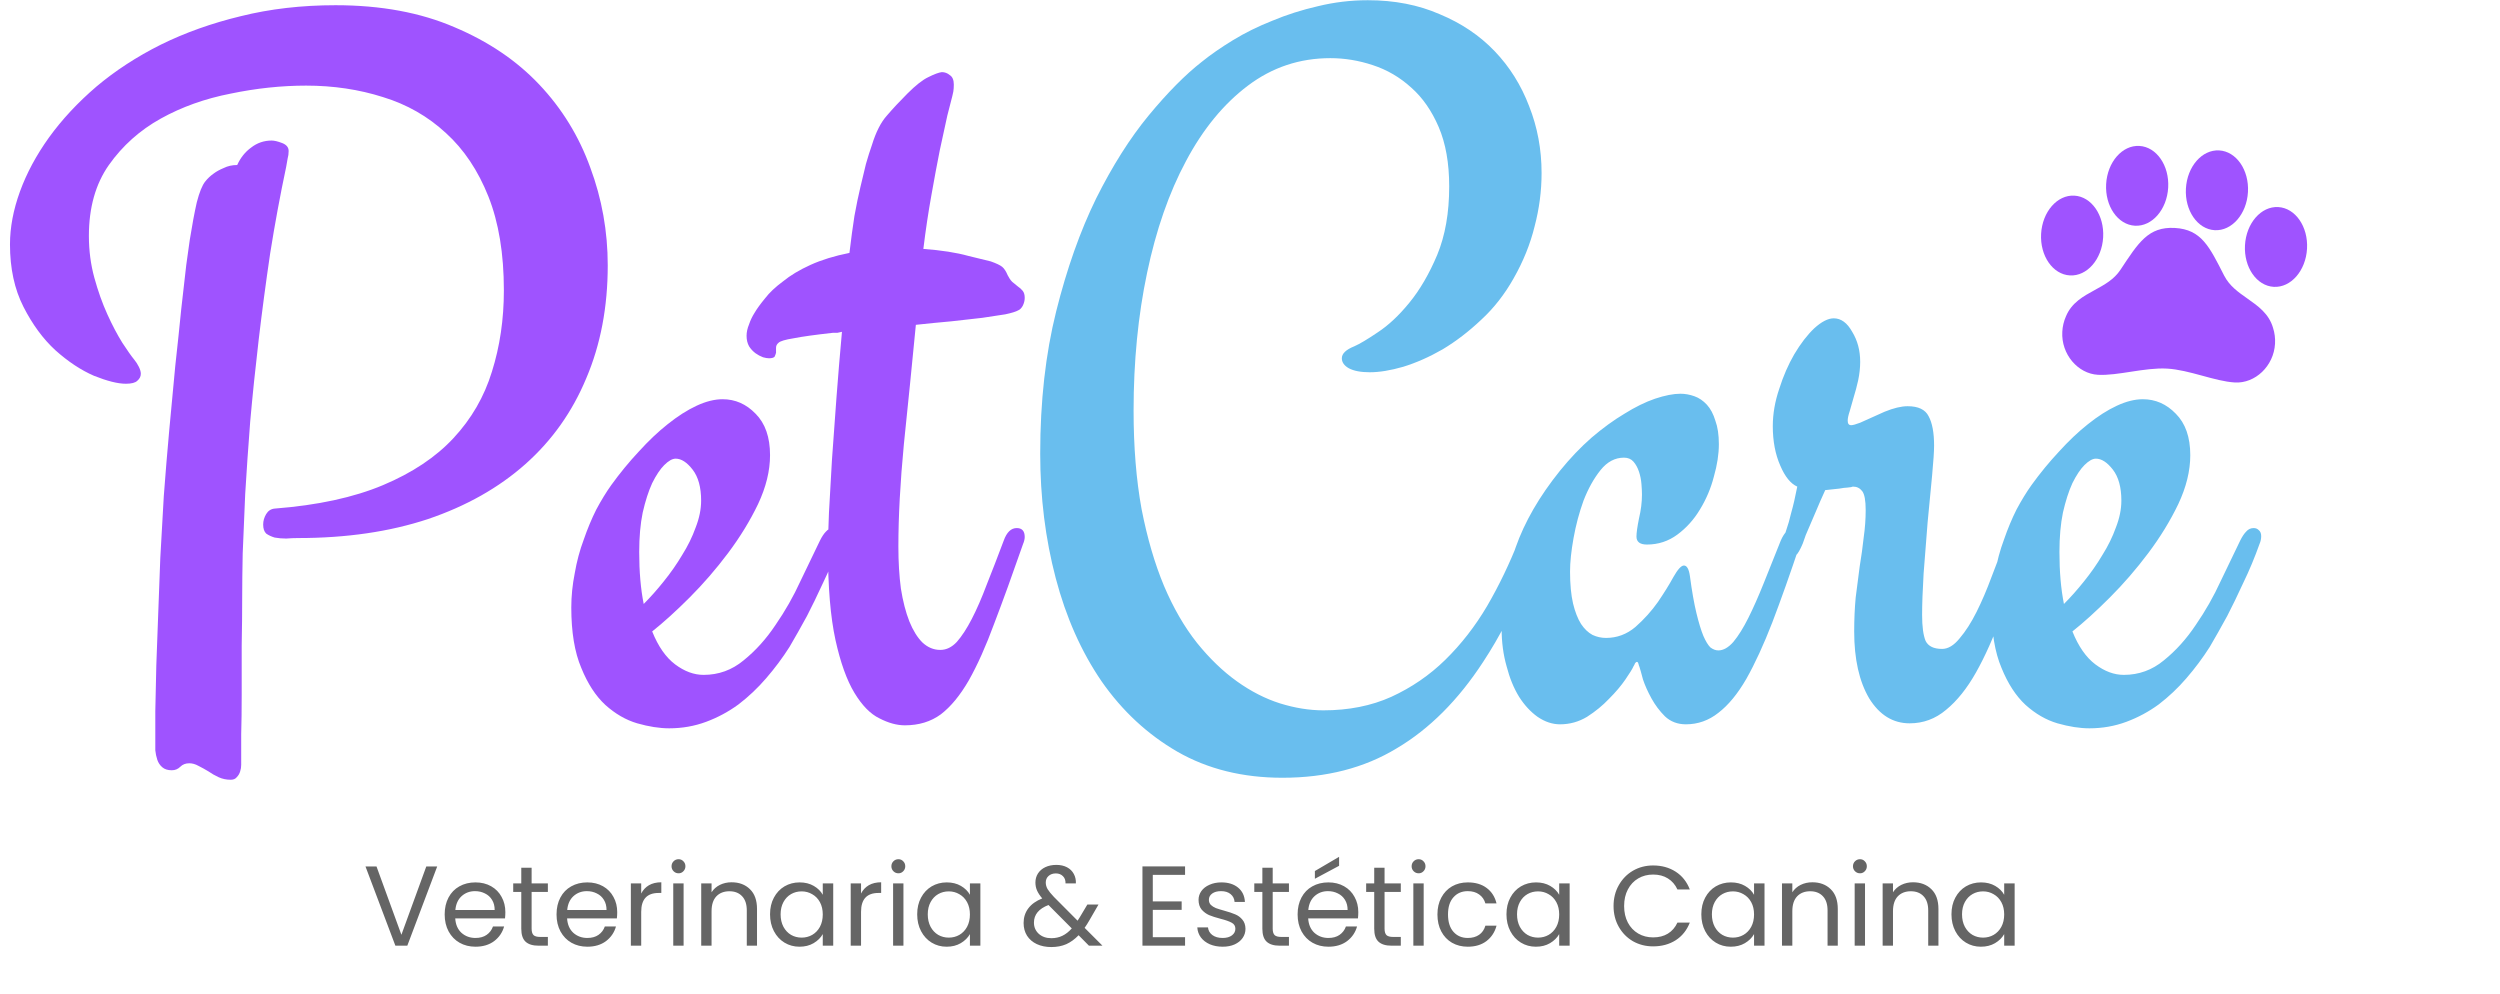 <svg width="352" height="140" viewBox="0 0 352 140" fill="none" xmlns="http://www.w3.org/2000/svg">
<path d="M33.398 23.234C33.867 22.203 34.523 21.383 35.367 20.773C36.211 20.117 37.172 19.789 38.25 19.789C38.625 19.789 39.117 19.906 39.727 20.141C40.336 20.375 40.641 20.75 40.641 21.266C40.641 21.641 40.594 21.992 40.5 22.32C40.453 22.602 40.383 23 40.289 23.516C39.445 27.5 38.695 31.555 38.039 35.68C37.43 39.805 36.891 43.859 36.422 47.844C35.953 51.828 35.555 55.672 35.227 59.375C34.945 63.031 34.711 66.43 34.523 69.57C34.383 72.711 34.266 75.5 34.172 77.938C34.125 80.328 34.102 82.25 34.102 83.703C34.102 86.047 34.078 88.438 34.031 90.875C34.031 93.312 34.031 95.609 34.031 97.766C34.031 99.875 34.008 101.75 33.961 103.391C33.961 105.031 33.961 106.203 33.961 106.906C33.961 107.094 33.961 107.352 33.961 107.68C33.961 108.008 33.914 108.312 33.82 108.594C33.727 108.922 33.562 109.203 33.328 109.438C33.141 109.672 32.859 109.789 32.484 109.789C31.875 109.789 31.312 109.672 30.797 109.438C30.281 109.203 29.789 108.922 29.32 108.594C28.852 108.312 28.383 108.055 27.914 107.82C27.492 107.586 27.07 107.469 26.648 107.469C26.133 107.469 25.711 107.633 25.383 107.961C25.055 108.289 24.656 108.453 24.188 108.453C23.625 108.453 23.18 108.312 22.852 108.031C22.523 107.75 22.289 107.398 22.148 106.977C22.008 106.555 21.914 106.109 21.867 105.641C21.867 105.172 21.867 104.75 21.867 104.375C21.867 103.484 21.867 102.078 21.867 100.156C21.914 98.234 21.961 96.078 22.008 93.688C22.102 91.25 22.195 88.719 22.289 86.094C22.383 83.422 22.477 80.914 22.57 78.57C22.711 75.852 22.875 72.945 23.062 69.852C23.297 66.711 23.555 63.594 23.836 60.5C24.117 57.406 24.398 54.406 24.68 51.5C25.008 48.547 25.289 45.875 25.523 43.484C25.805 41.047 26.039 38.984 26.227 37.297C26.461 35.609 26.625 34.438 26.719 33.781C27.047 31.719 27.375 29.961 27.703 28.508C28.078 27.055 28.477 26.07 28.898 25.555C29.227 25.133 29.625 24.758 30.094 24.43C30.469 24.148 30.938 23.891 31.5 23.656C32.062 23.375 32.695 23.234 33.398 23.234ZM43.102 12.055C39.633 12.055 36.094 12.43 32.484 13.18C28.875 13.883 25.594 15.055 22.641 16.695C19.688 18.336 17.25 20.516 15.328 23.234C13.453 25.906 12.516 29.234 12.516 33.219C12.516 35.281 12.773 37.25 13.289 39.125C13.805 41 14.414 42.711 15.117 44.258C15.82 45.805 16.523 47.141 17.227 48.266C17.93 49.344 18.492 50.141 18.914 50.656C19.148 50.938 19.359 51.266 19.547 51.641C19.734 52.016 19.828 52.344 19.828 52.625C19.828 53 19.664 53.328 19.336 53.609C19.055 53.891 18.516 54.031 17.719 54.031C16.594 54.031 15.094 53.656 13.219 52.906C11.391 52.109 9.586 50.914 7.805 49.32C6.07 47.727 4.57 45.688 3.305 43.203C2.039 40.719 1.406 37.789 1.406 34.414C1.406 32.023 1.875 29.539 2.812 26.961C3.75 24.383 5.109 21.852 6.891 19.367C8.719 16.836 10.945 14.445 13.57 12.195C16.242 9.945 19.266 7.977 22.641 6.289C26.062 4.602 29.812 3.266 33.891 2.281C38.016 1.25 42.469 0.734 47.25 0.734C53.625 0.734 59.203 1.766 63.984 3.828C68.766 5.844 72.75 8.539 75.938 11.914C79.125 15.289 81.516 19.18 83.109 23.586C84.75 27.992 85.57 32.586 85.57 37.367C85.57 43.227 84.562 48.523 82.547 53.258C80.578 57.992 77.719 62.023 73.969 65.352C70.219 68.68 65.648 71.258 60.258 73.086C54.867 74.867 48.773 75.758 41.977 75.758C41.461 75.758 40.898 75.781 40.289 75.828C39.727 75.828 39.188 75.781 38.672 75.688C38.203 75.547 37.805 75.359 37.477 75.125C37.195 74.844 37.055 74.422 37.055 73.859C37.055 73.344 37.195 72.852 37.477 72.383C37.758 71.914 38.156 71.656 38.672 71.609C44.719 71.141 49.805 70.039 53.93 68.305C58.055 66.57 61.359 64.367 63.844 61.695C66.375 58.977 68.18 55.859 69.258 52.344C70.383 48.781 70.945 44.961 70.945 40.883C70.945 35.727 70.219 31.32 68.766 27.664C67.312 24.008 65.32 21.031 62.789 18.734C60.258 16.391 57.305 14.703 53.93 13.672C50.555 12.594 46.945 12.055 43.102 12.055ZM117.352 74.352C117.633 74.352 117.867 74.445 118.055 74.633C118.289 74.82 118.406 75.102 118.406 75.477C118.406 75.852 118.336 76.203 118.195 76.531C117.492 78.5 116.719 80.352 115.875 82.086C115.078 83.82 114.328 85.367 113.625 86.727C112.781 88.273 111.961 89.727 111.164 91.086C110.18 92.633 109.078 94.109 107.859 95.516C106.688 96.875 105.398 98.094 103.992 99.172C102.586 100.203 101.062 101.023 99.422 101.633C97.781 102.242 96.047 102.547 94.219 102.547C92.859 102.547 91.359 102.312 89.719 101.844C88.125 101.375 86.625 100.508 85.219 99.242C83.859 97.977 82.734 96.242 81.844 94.039C80.906 91.836 80.438 89 80.438 85.531C80.438 83.938 80.602 82.32 80.93 80.68C81.211 79.039 81.633 77.469 82.195 75.969C82.711 74.469 83.297 73.062 83.953 71.75C84.656 70.438 85.359 69.289 86.062 68.305C87.281 66.617 88.57 65.047 89.93 63.594C91.289 62.094 92.648 60.805 94.008 59.727C95.414 58.602 96.773 57.734 98.086 57.125C99.398 56.516 100.617 56.211 101.742 56.211C103.523 56.211 105.07 56.891 106.383 58.25C107.742 59.609 108.422 61.555 108.422 64.086C108.422 66.289 107.859 68.586 106.734 70.977C105.609 73.32 104.203 75.617 102.516 77.867C100.828 80.117 99.023 82.203 97.102 84.125C95.18 86.047 93.422 87.641 91.828 88.906C92.672 91.016 93.75 92.562 95.062 93.547C96.375 94.531 97.711 95.023 99.07 95.023C101.18 95.023 103.055 94.344 104.695 92.984C106.383 91.625 107.883 89.961 109.195 87.992C110.555 86.023 111.727 83.961 112.711 81.805C113.742 79.648 114.656 77.75 115.453 76.109C115.734 75.547 116.016 75.125 116.297 74.844C116.578 74.516 116.93 74.352 117.352 74.352ZM90 77.727C90 80.492 90.211 82.93 90.633 85.039C91.57 84.102 92.508 83.047 93.445 81.875C94.43 80.656 95.297 79.414 96.047 78.148C96.844 76.883 97.477 75.594 97.945 74.281C98.461 72.969 98.719 71.703 98.719 70.484C98.719 68.609 98.32 67.156 97.523 66.125C96.727 65.094 95.93 64.578 95.133 64.578C94.664 64.578 94.125 64.883 93.516 65.492C92.953 66.055 92.391 66.898 91.828 68.023C91.312 69.148 90.867 70.531 90.492 72.172C90.164 73.766 90 75.617 90 77.727ZM144.07 76.531C142.57 80.844 141.211 84.594 139.992 87.781C138.82 90.969 137.625 93.641 136.406 95.797C135.188 97.906 133.875 99.5 132.469 100.578C131.062 101.609 129.375 102.125 127.406 102.125C126.281 102.125 125.086 101.797 123.82 101.141C122.555 100.531 121.383 99.336 120.305 97.555C119.227 95.773 118.336 93.289 117.633 90.102C116.93 86.867 116.578 82.672 116.578 77.516C116.578 76.156 116.625 74.375 116.719 72.172C116.859 69.922 117 67.438 117.141 64.719C117.328 61.953 117.539 59.047 117.773 56C118.008 52.906 118.266 49.812 118.547 46.719C118.312 46.766 118.102 46.812 117.914 46.859C117.727 46.859 117.516 46.859 117.281 46.859C114.75 47.141 112.898 47.398 111.727 47.633C110.555 47.82 109.852 48.031 109.617 48.266C109.383 48.453 109.266 48.688 109.266 48.969C109.266 49.203 109.266 49.438 109.266 49.672C109.219 49.859 109.148 50.047 109.055 50.234C108.914 50.375 108.656 50.445 108.281 50.445C108.047 50.445 107.766 50.398 107.438 50.305C107.062 50.164 106.711 49.977 106.383 49.742C106.008 49.461 105.703 49.133 105.469 48.758C105.234 48.336 105.117 47.844 105.117 47.281C105.117 46.766 105.234 46.227 105.469 45.664C105.656 45.102 105.914 44.562 106.242 44.047C106.57 43.484 107.062 42.805 107.719 42.008C108.328 41.211 109.172 40.414 110.25 39.617C111.281 38.773 112.57 38 114.117 37.297C115.664 36.594 117.492 36.031 119.602 35.609C119.836 33.641 120.07 31.906 120.305 30.406C120.586 28.859 120.867 27.5 121.148 26.328C121.43 25.109 121.688 24.031 121.922 23.094C122.203 22.109 122.484 21.219 122.766 20.422C123.328 18.594 124.031 17.211 124.875 16.273C125.719 15.289 126.68 14.258 127.758 13.18C128.93 12.008 129.914 11.234 130.711 10.859C131.555 10.438 132.188 10.203 132.609 10.156C133.031 10.156 133.406 10.297 133.734 10.578C134.109 10.812 134.297 11.258 134.297 11.914C134.297 12.289 134.273 12.617 134.227 12.898C134.18 13.133 134.133 13.344 134.086 13.531C133.945 14.047 133.711 14.961 133.383 16.273C133.102 17.586 132.75 19.203 132.328 21.125C131.953 23 131.555 25.133 131.133 27.523C130.711 29.867 130.336 32.375 130.008 35.047C132.539 35.234 134.648 35.562 136.336 36.031C138.07 36.453 139.125 36.711 139.5 36.805C140.297 37.086 140.836 37.344 141.117 37.578C141.398 37.812 141.656 38.211 141.891 38.773C142.078 39.148 142.289 39.453 142.523 39.688C142.805 39.922 143.062 40.133 143.297 40.32C143.578 40.508 143.812 40.719 144 40.953C144.188 41.188 144.281 41.516 144.281 41.938C144.281 42.312 144.188 42.688 144 43.062C143.812 43.391 143.602 43.602 143.367 43.695C143.039 43.883 142.43 44.07 141.539 44.258C140.648 44.398 139.57 44.562 138.305 44.75C137.039 44.891 135.586 45.055 133.945 45.242C132.352 45.383 130.688 45.547 128.953 45.734C128.391 51.547 127.828 57.148 127.266 62.539C126.75 67.93 126.492 72.734 126.492 76.953C126.492 79.109 126.609 81.078 126.844 82.859C127.125 84.641 127.523 86.188 128.039 87.5C128.555 88.766 129.164 89.75 129.867 90.453C130.617 91.156 131.461 91.508 132.398 91.508C133.242 91.508 134.016 91.133 134.719 90.383C135.422 89.586 136.125 88.508 136.828 87.148C137.531 85.789 138.234 84.172 138.938 82.297C139.688 80.422 140.484 78.359 141.328 76.109C141.75 74.938 142.359 74.352 143.156 74.352C143.906 74.352 144.281 74.773 144.281 75.617C144.281 75.758 144.258 75.922 144.211 76.109C144.164 76.297 144.117 76.438 144.07 76.531Z" fill="#9F53FF"/>
<path d="M217.055 24.359C217.055 26.891 216.727 29.398 216.07 31.883C215.461 34.367 214.477 36.805 213.117 39.195C211.852 41.445 210.328 43.391 208.547 45.031C206.812 46.672 205.008 48.055 203.133 49.18C201.258 50.258 199.406 51.078 197.578 51.641C195.797 52.156 194.227 52.414 192.867 52.414C191.602 52.414 190.617 52.227 189.914 51.852C189.258 51.477 188.93 51.008 188.93 50.445C188.93 49.789 189.516 49.227 190.688 48.758C191.438 48.43 192.539 47.773 193.992 46.789C195.492 45.805 196.969 44.422 198.422 42.641C199.922 40.812 201.234 38.562 202.359 35.891C203.484 33.172 204.047 29.961 204.047 26.258C204.047 22.977 203.555 20.188 202.57 17.891C201.586 15.594 200.297 13.742 198.703 12.336C197.109 10.883 195.305 9.828 193.289 9.172C191.32 8.516 189.328 8.188 187.312 8.188C183 8.188 179.133 9.477 175.711 12.055C172.289 14.633 169.383 18.172 166.992 22.672C164.602 27.125 162.773 32.375 161.508 38.422C160.242 44.422 159.609 50.891 159.609 57.828C159.609 62.938 159.984 67.555 160.734 71.68C161.531 75.758 162.586 79.367 163.898 82.508C165.211 85.602 166.758 88.273 168.539 90.523C170.32 92.727 172.195 94.531 174.164 95.938C176.133 97.344 178.148 98.375 180.211 99.031C182.32 99.688 184.359 100.016 186.328 100.016C189.891 100.016 193.078 99.383 195.891 98.117C198.75 96.805 201.281 95.07 203.484 92.914C205.734 90.711 207.703 88.18 209.391 85.32C211.078 82.414 212.555 79.344 213.82 76.109C214.055 75.5 214.359 75.055 214.734 74.773C215.156 74.492 215.555 74.352 215.93 74.352C216.586 74.352 216.914 74.727 216.914 75.477C216.914 75.805 216.703 76.578 216.281 77.797C215.906 79.016 215.344 80.469 214.594 82.156C213.891 83.844 213.047 85.672 212.062 87.641C211.078 89.562 210 91.414 208.828 93.195C205.312 98.586 201.258 102.641 196.664 105.359C192.117 108.125 186.75 109.508 180.562 109.508C174.984 109.508 170.062 108.289 165.797 105.852C161.578 103.414 158.016 100.109 155.109 95.938C152.25 91.766 150.094 86.914 148.641 81.383C147.188 75.852 146.461 70.016 146.461 63.875C146.461 56.516 147.211 49.836 148.711 43.836C150.211 37.836 152.086 32.539 154.336 27.945C156.633 23.352 159.094 19.461 161.719 16.273C164.391 13.039 166.898 10.508 169.242 8.68C170.461 7.695 171.914 6.688 173.602 5.656C175.289 4.625 177.141 3.711 179.156 2.914C181.172 2.07 183.305 1.391 185.555 0.875C187.852 0.312 190.195 0.031 192.586 0.031C196.336 0.031 199.711 0.688 202.711 2C205.758 3.266 208.336 5 210.445 7.203C212.555 9.406 214.172 11.984 215.297 14.938C216.469 17.891 217.055 21.031 217.055 24.359ZM253.477 76.531C252.07 80.75 250.758 84.453 249.539 87.641C248.32 90.781 247.102 93.43 245.883 95.586C244.664 97.695 243.352 99.289 241.945 100.367C240.586 101.445 239.062 101.984 237.375 101.984C236.203 101.984 235.219 101.609 234.422 100.859C233.672 100.109 233.039 99.266 232.523 98.328C232.008 97.391 231.609 96.5 231.328 95.656C231.094 94.766 230.93 94.18 230.836 93.898C230.789 93.805 230.742 93.664 230.695 93.477C230.648 93.289 230.578 93.195 230.484 93.195C230.391 93.195 230.297 93.266 230.203 93.406C230.156 93.547 230.086 93.688 229.992 93.828C229.852 94.156 229.477 94.766 228.867 95.656C228.258 96.547 227.484 97.461 226.547 98.398C225.656 99.336 224.625 100.18 223.453 100.93C222.281 101.633 221.016 101.984 219.656 101.984C218.578 101.984 217.523 101.633 216.492 100.93C215.508 100.227 214.641 99.289 213.891 98.117C213.141 96.898 212.555 95.469 212.133 93.828C211.664 92.188 211.43 90.43 211.43 88.555C211.43 84.477 212.086 80.656 213.398 77.094C214.664 73.484 216.75 69.875 219.656 66.266C221.062 64.531 222.539 62.984 224.086 61.625C225.68 60.266 227.227 59.141 228.727 58.25C230.227 57.312 231.656 56.609 233.016 56.141C234.422 55.672 235.617 55.438 236.602 55.438C237.258 55.438 237.914 55.555 238.57 55.789C239.227 56.023 239.812 56.422 240.328 56.984C240.844 57.547 241.242 58.297 241.523 59.234C241.852 60.125 242.016 61.227 242.016 62.539C242.016 63.945 241.781 65.469 241.312 67.109C240.891 68.75 240.234 70.297 239.344 71.75C238.5 73.156 237.445 74.328 236.18 75.266C234.914 76.203 233.484 76.672 231.891 76.672C230.906 76.672 230.414 76.297 230.414 75.547C230.414 75.031 230.531 74.188 230.766 73.016C231.047 71.844 231.188 70.719 231.188 69.641C231.188 69.219 231.164 68.727 231.117 68.164C231.07 67.555 230.953 66.969 230.766 66.406C230.578 65.844 230.32 65.375 229.992 65C229.664 64.625 229.219 64.438 228.656 64.438C227.391 64.438 226.289 65.023 225.352 66.195C224.414 67.367 223.617 68.797 222.961 70.484C222.352 72.172 221.883 73.93 221.555 75.758C221.227 77.586 221.062 79.156 221.062 80.469C221.062 82.25 221.203 83.75 221.484 84.969C221.766 86.141 222.141 87.102 222.609 87.852C223.078 88.555 223.617 89.07 224.227 89.398C224.836 89.68 225.469 89.82 226.125 89.82C227.672 89.82 229.055 89.305 230.273 88.273C231.492 87.195 232.547 86.023 233.438 84.758C234.328 83.445 235.055 82.273 235.617 81.242C236.227 80.164 236.719 79.625 237.094 79.625C237.516 79.625 237.797 80.117 237.938 81.102C238.219 83.211 238.523 84.945 238.852 86.305C239.18 87.664 239.508 88.742 239.836 89.539C240.164 90.289 240.492 90.828 240.82 91.156C241.195 91.438 241.57 91.578 241.945 91.578C242.648 91.578 243.352 91.18 244.055 90.383C244.758 89.539 245.461 88.414 246.164 87.008C246.867 85.602 247.594 83.961 248.344 82.086C249.094 80.211 249.891 78.219 250.734 76.109C251.25 74.938 251.859 74.352 252.562 74.352C253.266 74.352 253.617 74.773 253.617 75.617C253.617 75.945 253.57 76.25 253.477 76.531ZM285.117 76.531C284.039 80.188 282.938 83.562 281.812 86.656C280.688 89.75 279.492 92.422 278.227 94.672C276.961 96.922 275.555 98.68 274.008 99.945C272.508 101.211 270.797 101.844 268.875 101.844C266.531 101.844 264.633 100.672 263.18 98.328C261.773 95.938 261.07 92.797 261.07 88.906C261.07 87.219 261.141 85.625 261.281 84.125C261.469 82.625 261.656 81.172 261.844 79.766C262.078 78.359 262.266 77 262.406 75.688C262.594 74.375 262.688 73.086 262.688 71.82C262.688 70.461 262.523 69.57 262.195 69.148C261.867 68.727 261.445 68.516 260.93 68.516C260.836 68.516 260.742 68.539 260.648 68.586C260.555 68.586 260.367 68.609 260.086 68.656C259.852 68.656 259.477 68.703 258.961 68.797C258.492 68.844 257.836 68.914 256.992 69.008C256.477 70.133 256.055 71.094 255.727 71.891C255.398 72.641 255.117 73.297 254.883 73.859C254.648 74.422 254.438 74.914 254.25 75.336C254.109 75.711 253.969 76.109 253.828 76.531C253.453 77.422 253.125 77.984 252.844 78.219C252.562 78.406 252.234 78.5 251.859 78.5C251.578 78.5 251.344 78.383 251.156 78.148C250.922 77.914 250.805 77.586 250.805 77.164C250.805 76.883 250.875 76.555 251.016 76.18C251.156 75.758 251.32 75.242 251.508 74.633C251.742 73.977 251.977 73.156 252.211 72.172C252.492 71.188 252.773 69.969 253.055 68.516C252.117 68.094 251.32 67.109 250.664 65.562C249.961 63.969 249.609 62.117 249.609 60.008C249.609 58.273 249.914 56.516 250.523 54.734C251.086 52.953 251.789 51.336 252.633 49.883C253.523 48.383 254.461 47.164 255.445 46.227C256.477 45.289 257.391 44.82 258.188 44.82C259.219 44.82 260.086 45.453 260.789 46.719C261.539 47.938 261.914 49.344 261.914 50.938C261.914 51.781 261.82 52.648 261.633 53.539C261.445 54.383 261.234 55.18 261 55.93C260.812 56.633 260.625 57.289 260.438 57.898C260.25 58.461 260.156 58.906 260.156 59.234C260.156 59.656 260.32 59.867 260.648 59.867C260.883 59.867 261.305 59.75 261.914 59.516L265.359 57.969C266.625 57.453 267.703 57.195 268.594 57.195C270.094 57.195 271.078 57.664 271.547 58.602C272.062 59.539 272.32 60.922 272.32 62.75C272.32 63.547 272.227 64.953 272.039 66.969C271.852 68.938 271.641 71.141 271.406 73.578C271.219 75.969 271.031 78.359 270.844 80.75C270.703 83.141 270.633 85.086 270.633 86.586C270.633 88.227 270.797 89.445 271.125 90.242C271.5 90.992 272.273 91.367 273.445 91.367C274.289 91.367 275.109 90.875 275.906 89.891C276.75 88.906 277.547 87.664 278.297 86.164C279.047 84.664 279.75 83.023 280.406 81.242C281.109 79.461 281.742 77.75 282.305 76.109C282.727 74.938 283.336 74.352 284.133 74.352C284.883 74.352 285.258 74.773 285.258 75.617C285.258 75.758 285.234 75.898 285.188 76.039C285.188 76.18 285.164 76.344 285.117 76.531ZM317.32 74.352C317.602 74.352 317.836 74.445 318.023 74.633C318.258 74.82 318.375 75.102 318.375 75.477C318.375 75.852 318.305 76.203 318.164 76.531C317.461 78.5 316.688 80.352 315.844 82.086C315.047 83.82 314.297 85.367 313.594 86.727C312.75 88.273 311.93 89.727 311.133 91.086C310.148 92.633 309.047 94.109 307.828 95.516C306.656 96.875 305.367 98.094 303.961 99.172C302.555 100.203 301.031 101.023 299.391 101.633C297.75 102.242 296.016 102.547 294.188 102.547C292.828 102.547 291.328 102.312 289.688 101.844C288.094 101.375 286.594 100.508 285.188 99.242C283.828 97.977 282.703 96.242 281.812 94.039C280.875 91.836 280.406 89 280.406 85.531C280.406 83.938 280.57 82.32 280.898 80.68C281.18 79.039 281.602 77.469 282.164 75.969C282.68 74.469 283.266 73.062 283.922 71.75C284.625 70.438 285.328 69.289 286.031 68.305C287.25 66.617 288.539 65.047 289.898 63.594C291.258 62.094 292.617 60.805 293.977 59.727C295.383 58.602 296.742 57.734 298.055 57.125C299.367 56.516 300.586 56.211 301.711 56.211C303.492 56.211 305.039 56.891 306.352 58.25C307.711 59.609 308.391 61.555 308.391 64.086C308.391 66.289 307.828 68.586 306.703 70.977C305.578 73.32 304.172 75.617 302.484 77.867C300.797 80.117 298.992 82.203 297.07 84.125C295.148 86.047 293.391 87.641 291.797 88.906C292.641 91.016 293.719 92.562 295.031 93.547C296.344 94.531 297.68 95.023 299.039 95.023C301.148 95.023 303.023 94.344 304.664 92.984C306.352 91.625 307.852 89.961 309.164 87.992C310.523 86.023 311.695 83.961 312.68 81.805C313.711 79.648 314.625 77.75 315.422 76.109C315.703 75.547 315.984 75.125 316.266 74.844C316.547 74.516 316.898 74.352 317.32 74.352ZM289.969 77.727C289.969 80.492 290.18 82.93 290.602 85.039C291.539 84.102 292.477 83.047 293.414 81.875C294.398 80.656 295.266 79.414 296.016 78.148C296.812 76.883 297.445 75.594 297.914 74.281C298.43 72.969 298.688 71.703 298.688 70.484C298.688 68.609 298.289 67.156 297.492 66.125C296.695 65.094 295.898 64.578 295.102 64.578C294.633 64.578 294.094 64.883 293.484 65.492C292.922 66.055 292.359 66.898 291.797 68.023C291.281 69.148 290.836 70.531 290.461 72.172C290.133 73.766 289.969 75.617 289.969 77.727Z" fill="#69BEEE"/>
<path d="M320.043 46.158C319.466 44.162 317.922 43.08 316.431 42.034C315.134 41.123 313.909 40.263 313.158 38.799C311.091 34.745 309.967 32.306 306.219 32.096C302.471 31.886 301.077 34.185 298.564 37.98C297.654 39.354 296.334 40.074 294.942 40.836C293.343 41.709 291.691 42.61 290.893 44.525C290.586 45.215 290.409 45.955 290.372 46.709C290.194 49.887 292.58 52.615 295.384 52.772C298.188 52.929 301.962 51.722 305.117 51.899C308.272 52.075 311.836 53.694 314.675 53.853C317.514 54.012 320.147 51.565 320.325 48.388C320.369 47.633 320.274 46.877 320.043 46.158V46.158Z" fill="#9F53FF"/>
<path d="M291.442 38.779C293.854 38.915 295.951 36.51 296.125 33.408C296.299 30.306 294.484 27.682 292.071 27.547C289.659 27.412 287.562 29.817 287.388 32.919C287.215 36.02 289.029 38.644 291.442 38.779Z" fill="#9F53FF"/>
<path d="M300.598 31.781C303.01 31.916 305.107 29.511 305.281 26.409C305.455 23.308 303.64 20.683 301.227 20.548C298.815 20.413 296.718 22.818 296.544 25.92C296.371 29.021 298.185 31.645 300.598 31.781Z" fill="#9F53FF"/>
<path d="M311.83 32.41C314.243 32.545 316.339 30.14 316.513 27.038C316.687 23.937 314.872 21.313 312.459 21.178C310.047 21.042 307.95 23.447 307.777 26.549C307.603 29.651 309.418 32.275 311.83 32.41Z" fill="#9F53FF"/>
<path d="M320.147 40.388C322.559 40.523 324.656 38.118 324.83 35.016C325.004 31.915 323.189 29.291 320.776 29.155C318.364 29.02 316.267 31.425 316.094 34.527C315.92 37.629 317.735 40.253 320.147 40.388Z" fill="#9F53FF"/>
<path d="M61.557 122.001L57.349 133.153H55.669L51.461 122.001H53.013L56.517 131.617L60.021 122.001H61.557ZM71.154 128.433C71.154 128.711 71.138 129.004 71.106 129.313H64.098C64.151 130.177 64.445 130.855 64.978 131.345C65.522 131.825 66.178 132.065 66.946 132.065C67.575 132.065 68.098 131.921 68.514 131.633C68.941 131.335 69.239 130.94 69.41 130.449H70.978C70.743 131.292 70.274 131.98 69.57 132.513C68.866 133.036 67.991 133.297 66.946 133.297C66.114 133.297 65.367 133.111 64.706 132.737C64.055 132.364 63.543 131.836 63.17 131.153C62.797 130.46 62.61 129.66 62.61 128.753C62.61 127.847 62.791 127.052 63.154 126.369C63.517 125.687 64.023 125.164 64.674 124.801C65.335 124.428 66.093 124.241 66.946 124.241C67.778 124.241 68.514 124.423 69.154 124.785C69.794 125.148 70.284 125.649 70.626 126.289C70.978 126.919 71.154 127.633 71.154 128.433ZM69.65 128.129C69.65 127.575 69.527 127.1 69.282 126.705C69.037 126.3 68.701 125.996 68.274 125.793C67.858 125.58 67.394 125.473 66.882 125.473C66.146 125.473 65.516 125.708 64.994 126.177C64.482 126.647 64.189 127.297 64.114 128.129H69.65ZM74.852 125.585V130.753C74.852 131.18 74.942 131.484 75.124 131.665C75.305 131.836 75.62 131.921 76.068 131.921H77.14V133.153H75.828C75.017 133.153 74.409 132.967 74.004 132.593C73.598 132.22 73.396 131.607 73.396 130.753V125.585H72.26V124.385H73.396V122.177H74.852V124.385H77.14V125.585H74.852ZM86.904 128.433C86.904 128.711 86.888 129.004 86.856 129.313H79.848C79.901 130.177 80.195 130.855 80.728 131.345C81.272 131.825 81.928 132.065 82.696 132.065C83.325 132.065 83.848 131.921 84.264 131.633C84.691 131.335 84.989 130.94 85.16 130.449H86.728C86.493 131.292 86.024 131.98 85.32 132.513C84.616 133.036 83.741 133.297 82.696 133.297C81.864 133.297 81.117 133.111 80.456 132.737C79.805 132.364 79.293 131.836 78.92 131.153C78.546 130.46 78.36 129.66 78.36 128.753C78.36 127.847 78.541 127.052 78.904 126.369C79.266 125.687 79.773 125.164 80.424 124.801C81.085 124.428 81.843 124.241 82.696 124.241C83.528 124.241 84.264 124.423 84.904 124.785C85.544 125.148 86.034 125.649 86.376 126.289C86.728 126.919 86.904 127.633 86.904 128.433ZM85.4 128.129C85.4 127.575 85.277 127.1 85.032 126.705C84.787 126.3 84.451 125.996 84.024 125.793C83.608 125.58 83.144 125.473 82.632 125.473C81.896 125.473 81.266 125.708 80.744 126.177C80.232 126.647 79.939 127.297 79.864 128.129H85.4ZM90.282 125.809C90.538 125.308 90.9 124.919 91.37 124.641C91.85 124.364 92.431 124.225 93.114 124.225V125.729H92.73C91.098 125.729 90.282 126.615 90.282 128.385V133.153H88.826V124.385H90.282V125.809ZM95.546 122.961C95.269 122.961 95.034 122.865 94.843 122.673C94.65 122.481 94.555 122.247 94.555 121.969C94.555 121.692 94.65 121.457 94.843 121.265C95.034 121.073 95.269 120.977 95.546 120.977C95.813 120.977 96.037 121.073 96.219 121.265C96.41 121.457 96.507 121.692 96.507 121.969C96.507 122.247 96.41 122.481 96.219 122.673C96.037 122.865 95.813 122.961 95.546 122.961ZM96.251 124.385V133.153H94.794V124.385H96.251ZM103.004 124.225C104.071 124.225 104.935 124.551 105.596 125.201C106.257 125.841 106.588 126.769 106.588 127.985V133.153H105.148V128.193C105.148 127.319 104.929 126.652 104.492 126.193C104.055 125.724 103.457 125.489 102.7 125.489C101.932 125.489 101.319 125.729 100.86 126.209C100.412 126.689 100.188 127.388 100.188 128.305V133.153H98.732V124.385H100.188V125.633C100.476 125.185 100.865 124.839 101.356 124.593C101.857 124.348 102.407 124.225 103.004 124.225ZM108.422 128.737C108.422 127.841 108.604 127.057 108.966 126.385C109.329 125.703 109.825 125.175 110.454 124.801C111.094 124.428 111.804 124.241 112.582 124.241C113.35 124.241 114.017 124.407 114.582 124.737C115.148 125.068 115.569 125.484 115.846 125.985V124.385H117.318V133.153H115.846V131.521C115.558 132.033 115.126 132.46 114.55 132.801C113.985 133.132 113.324 133.297 112.566 133.297C111.788 133.297 111.084 133.105 110.454 132.721C109.825 132.337 109.329 131.799 108.966 131.105C108.604 130.412 108.422 129.623 108.422 128.737ZM115.846 128.753C115.846 128.092 115.713 127.516 115.446 127.025C115.18 126.535 114.817 126.161 114.358 125.905C113.91 125.639 113.414 125.505 112.87 125.505C112.326 125.505 111.83 125.633 111.382 125.889C110.934 126.145 110.577 126.519 110.31 127.009C110.044 127.5 109.91 128.076 109.91 128.737C109.91 129.409 110.044 129.996 110.31 130.497C110.577 130.988 110.934 131.367 111.382 131.633C111.83 131.889 112.326 132.017 112.87 132.017C113.414 132.017 113.91 131.889 114.358 131.633C114.817 131.367 115.18 130.988 115.446 130.497C115.713 129.996 115.846 129.415 115.846 128.753ZM121.235 125.809C121.491 125.308 121.854 124.919 122.323 124.641C122.803 124.364 123.384 124.225 124.067 124.225V125.729H123.683C122.051 125.729 121.235 126.615 121.235 128.385V133.153H119.779V124.385H121.235V125.809ZM126.5 122.961C126.222 122.961 125.988 122.865 125.796 122.673C125.604 122.481 125.508 122.247 125.508 121.969C125.508 121.692 125.604 121.457 125.796 121.265C125.988 121.073 126.222 120.977 126.5 120.977C126.766 120.977 126.99 121.073 127.172 121.265C127.364 121.457 127.46 121.692 127.46 121.969C127.46 122.247 127.364 122.481 127.172 122.673C126.99 122.865 126.766 122.961 126.5 122.961ZM127.204 124.385V133.153H125.748V124.385H127.204ZM129.141 128.737C129.141 127.841 129.322 127.057 129.685 126.385C130.048 125.703 130.544 125.175 131.173 124.801C131.813 124.428 132.522 124.241 133.301 124.241C134.069 124.241 134.736 124.407 135.301 124.737C135.866 125.068 136.288 125.484 136.565 125.985V124.385H138.037V133.153H136.565V131.521C136.277 132.033 135.845 132.46 135.269 132.801C134.704 133.132 134.042 133.297 133.285 133.297C132.506 133.297 131.802 133.105 131.173 132.721C130.544 132.337 130.048 131.799 129.685 131.105C129.322 130.412 129.141 129.623 129.141 128.737ZM136.565 128.753C136.565 128.092 136.432 127.516 136.165 127.025C135.898 126.535 135.536 126.161 135.077 125.905C134.629 125.639 134.133 125.505 133.589 125.505C133.045 125.505 132.549 125.633 132.101 125.889C131.653 126.145 131.296 126.519 131.029 127.009C130.762 127.5 130.629 128.076 130.629 128.737C130.629 129.409 130.762 129.996 131.029 130.497C131.296 130.988 131.653 131.367 132.101 131.633C132.549 131.889 133.045 132.017 133.589 132.017C134.133 132.017 134.629 131.889 135.077 131.633C135.536 131.367 135.898 130.988 136.165 130.497C136.432 129.996 136.565 129.415 136.565 128.753ZM153.323 133.153L151.867 131.681C151.323 132.247 150.742 132.668 150.123 132.945C149.505 133.212 148.806 133.345 148.027 133.345C147.259 133.345 146.577 133.207 145.979 132.929C145.393 132.652 144.934 132.257 144.603 131.745C144.283 131.233 144.123 130.636 144.123 129.953C144.123 129.175 144.342 128.492 144.779 127.905C145.227 127.308 145.883 126.839 146.747 126.497C146.406 126.092 146.161 125.719 146.011 125.377C145.862 125.036 145.787 124.663 145.787 124.257C145.787 123.788 145.905 123.367 146.139 122.993C146.385 122.609 146.731 122.311 147.179 122.097C147.627 121.884 148.145 121.777 148.731 121.777C149.307 121.777 149.809 121.889 150.235 122.113C150.662 122.337 150.982 122.652 151.195 123.057C151.409 123.452 151.505 123.895 151.483 124.385H150.027C150.038 123.948 149.915 123.607 149.659 123.361C149.403 123.105 149.073 122.977 148.667 122.977C148.241 122.977 147.894 123.1 147.627 123.345C147.371 123.58 147.243 123.884 147.243 124.257C147.243 124.577 147.329 124.887 147.499 125.185C147.681 125.484 147.979 125.852 148.395 126.289L151.723 129.633L152.011 129.185L153.099 127.361H154.667L153.355 129.633C153.174 129.953 152.961 130.289 152.715 130.641L155.227 133.153H153.323ZM148.027 132.097C148.603 132.097 149.121 131.985 149.579 131.761C150.049 131.537 150.491 131.191 150.907 130.721L147.627 127.425C146.262 127.948 145.579 128.775 145.579 129.905C145.579 130.535 145.803 131.057 146.251 131.473C146.71 131.889 147.302 132.097 148.027 132.097ZM162.313 123.185V126.913H166.377V128.113H162.313V131.953H166.857V133.153H160.857V121.985H166.857V123.185H162.313ZM172.164 133.297C171.492 133.297 170.889 133.185 170.356 132.961C169.823 132.727 169.401 132.407 169.092 132.001C168.783 131.585 168.612 131.111 168.58 130.577H170.084C170.127 131.015 170.329 131.372 170.692 131.649C171.065 131.927 171.551 132.065 172.148 132.065C172.703 132.065 173.14 131.943 173.46 131.697C173.78 131.452 173.94 131.143 173.94 130.769C173.94 130.385 173.769 130.103 173.428 129.921C173.087 129.729 172.559 129.543 171.844 129.361C171.193 129.191 170.66 129.02 170.244 128.849C169.839 128.668 169.487 128.407 169.188 128.065C168.9 127.713 168.756 127.255 168.756 126.689C168.756 126.241 168.889 125.831 169.156 125.457C169.423 125.084 169.801 124.791 170.292 124.577C170.783 124.353 171.343 124.241 171.972 124.241C172.943 124.241 173.727 124.487 174.324 124.977C174.921 125.468 175.241 126.14 175.284 126.993H173.828C173.796 126.535 173.609 126.167 173.268 125.889C172.937 125.612 172.489 125.473 171.924 125.473C171.401 125.473 170.985 125.585 170.676 125.809C170.367 126.033 170.212 126.327 170.212 126.689C170.212 126.977 170.303 127.217 170.484 127.409C170.676 127.591 170.911 127.74 171.188 127.857C171.476 127.964 171.871 128.087 172.372 128.225C173.001 128.396 173.513 128.567 173.908 128.737C174.303 128.897 174.639 129.143 174.916 129.473C175.204 129.804 175.353 130.236 175.364 130.769C175.364 131.249 175.231 131.681 174.964 132.065C174.697 132.449 174.319 132.753 173.828 132.977C173.348 133.191 172.793 133.297 172.164 133.297ZM179.196 125.585V130.753C179.196 131.18 179.286 131.484 179.468 131.665C179.649 131.836 179.964 131.921 180.411 131.921H181.484V133.153H180.172C179.361 133.153 178.753 132.967 178.348 132.593C177.942 132.22 177.74 131.607 177.74 130.753V125.585H176.604V124.385H177.74V122.177H179.196V124.385H181.484V125.585H179.196ZM191.248 128.433C191.248 128.711 191.232 129.004 191.2 129.313H184.192C184.245 130.177 184.538 130.855 185.072 131.345C185.616 131.825 186.272 132.065 187.04 132.065C187.669 132.065 188.192 131.921 188.608 131.633C189.034 131.335 189.333 130.94 189.504 130.449H191.072C190.837 131.292 190.368 131.98 189.664 132.513C188.96 133.036 188.085 133.297 187.04 133.297C186.208 133.297 185.461 133.111 184.8 132.737C184.149 132.364 183.637 131.836 183.264 131.153C182.89 130.46 182.704 129.66 182.704 128.753C182.704 127.847 182.885 127.052 183.248 126.369C183.61 125.687 184.117 125.164 184.768 124.801C185.429 124.428 186.186 124.241 187.04 124.241C187.872 124.241 188.608 124.423 189.248 124.785C189.888 125.148 190.378 125.649 190.72 126.289C191.072 126.919 191.248 127.633 191.248 128.433ZM189.744 128.129C189.744 127.575 189.621 127.1 189.376 126.705C189.13 126.3 188.794 125.996 188.368 125.793C187.952 125.58 187.488 125.473 186.976 125.473C186.24 125.473 185.61 125.708 185.088 126.177C184.576 126.647 184.282 127.297 184.208 128.129H189.744ZM188.544 121.905L185.136 123.729V122.641L188.544 120.641V121.905ZM194.946 125.585V130.753C194.946 131.18 195.036 131.484 195.218 131.665C195.399 131.836 195.714 131.921 196.161 131.921H197.234V133.153H195.922C195.111 133.153 194.503 132.967 194.098 132.593C193.692 132.22 193.49 131.607 193.49 130.753V125.585H192.354V124.385H193.49V122.177H194.946V124.385H197.234V125.585H194.946ZM199.75 122.961C199.472 122.961 199.238 122.865 199.046 122.673C198.854 122.481 198.758 122.247 198.758 121.969C198.758 121.692 198.854 121.457 199.046 121.265C199.238 121.073 199.472 120.977 199.75 120.977C200.016 120.977 200.24 121.073 200.422 121.265C200.614 121.457 200.71 121.692 200.71 121.969C200.71 122.247 200.614 122.481 200.422 122.673C200.24 122.865 200.016 122.961 199.75 122.961ZM200.454 124.385V133.153H198.998V124.385H200.454ZM202.391 128.753C202.391 127.847 202.572 127.057 202.935 126.385C203.298 125.703 203.799 125.175 204.439 124.801C205.09 124.428 205.831 124.241 206.663 124.241C207.74 124.241 208.626 124.503 209.319 125.025C210.023 125.548 210.487 126.273 210.711 127.201H209.143C208.994 126.668 208.7 126.247 208.263 125.937C207.836 125.628 207.303 125.473 206.663 125.473C205.831 125.473 205.159 125.761 204.647 126.337C204.135 126.903 203.879 127.708 203.879 128.753C203.879 129.809 204.135 130.625 204.647 131.201C205.159 131.777 205.831 132.065 206.663 132.065C207.303 132.065 207.836 131.916 208.263 131.617C208.69 131.319 208.983 130.892 209.143 130.337H210.711C210.476 131.233 210.007 131.953 209.303 132.497C208.599 133.031 207.719 133.297 206.663 133.297C205.831 133.297 205.09 133.111 204.439 132.737C203.799 132.364 203.298 131.836 202.935 131.153C202.572 130.471 202.391 129.671 202.391 128.753ZM212.11 128.737C212.11 127.841 212.291 127.057 212.654 126.385C213.017 125.703 213.513 125.175 214.142 124.801C214.782 124.428 215.491 124.241 216.27 124.241C217.038 124.241 217.705 124.407 218.27 124.737C218.835 125.068 219.257 125.484 219.534 125.985V124.385H221.006V133.153H219.534V131.521C219.246 132.033 218.814 132.46 218.238 132.801C217.673 133.132 217.011 133.297 216.254 133.297C215.475 133.297 214.771 133.105 214.142 132.721C213.513 132.337 213.017 131.799 212.654 131.105C212.291 130.412 212.11 129.623 212.11 128.737ZM219.534 128.753C219.534 128.092 219.401 127.516 219.134 127.025C218.867 126.535 218.505 126.161 218.046 125.905C217.598 125.639 217.102 125.505 216.558 125.505C216.014 125.505 215.518 125.633 215.07 125.889C214.622 126.145 214.265 126.519 213.998 127.009C213.731 127.5 213.598 128.076 213.598 128.737C213.598 129.409 213.731 129.996 213.998 130.497C214.265 130.988 214.622 131.367 215.07 131.633C215.518 131.889 216.014 132.017 216.558 132.017C217.102 132.017 217.598 131.889 218.046 131.633C218.505 131.367 218.867 130.988 219.134 130.497C219.401 129.996 219.534 129.415 219.534 128.753ZM227.188 127.569C227.188 126.481 227.433 125.505 227.924 124.641C228.415 123.767 229.081 123.084 229.924 122.593C230.777 122.103 231.721 121.857 232.756 121.857C233.972 121.857 235.033 122.151 235.94 122.737C236.847 123.324 237.508 124.156 237.924 125.233H236.18C235.871 124.561 235.423 124.044 234.836 123.681C234.26 123.319 233.567 123.137 232.756 123.137C231.977 123.137 231.279 123.319 230.66 123.681C230.041 124.044 229.556 124.561 229.204 125.233C228.852 125.895 228.676 126.673 228.676 127.569C228.676 128.455 228.852 129.233 229.204 129.905C229.556 130.567 230.041 131.079 230.66 131.441C231.279 131.804 231.977 131.985 232.756 131.985C233.567 131.985 234.26 131.809 234.836 131.457C235.423 131.095 235.871 130.577 236.18 129.905H237.924C237.508 130.972 236.847 131.799 235.94 132.385C235.033 132.961 233.972 133.249 232.756 133.249C231.721 133.249 230.777 133.009 229.924 132.529C229.081 132.039 228.415 131.361 227.924 130.497C227.433 129.633 227.188 128.657 227.188 127.569ZM239.547 128.737C239.547 127.841 239.729 127.057 240.091 126.385C240.454 125.703 240.95 125.175 241.579 124.801C242.219 124.428 242.929 124.241 243.707 124.241C244.475 124.241 245.142 124.407 245.707 124.737C246.273 125.068 246.694 125.484 246.971 125.985V124.385H248.443V133.153H246.971V131.521C246.683 132.033 246.251 132.46 245.675 132.801C245.11 133.132 244.449 133.297 243.691 133.297C242.913 133.297 242.209 133.105 241.579 132.721C240.95 132.337 240.454 131.799 240.091 131.105C239.729 130.412 239.547 129.623 239.547 128.737ZM246.971 128.753C246.971 128.092 246.838 127.516 246.571 127.025C246.305 126.535 245.942 126.161 245.483 125.905C245.035 125.639 244.539 125.505 243.995 125.505C243.451 125.505 242.955 125.633 242.507 125.889C242.059 126.145 241.702 126.519 241.435 127.009C241.169 127.5 241.035 128.076 241.035 128.737C241.035 129.409 241.169 129.996 241.435 130.497C241.702 130.988 242.059 131.367 242.507 131.633C242.955 131.889 243.451 132.017 243.995 132.017C244.539 132.017 245.035 131.889 245.483 131.633C245.942 131.367 246.305 130.988 246.571 130.497C246.838 129.996 246.971 129.415 246.971 128.753ZM255.176 124.225C256.243 124.225 257.107 124.551 257.768 125.201C258.429 125.841 258.76 126.769 258.76 127.985V133.153H257.32V128.193C257.32 127.319 257.101 126.652 256.664 126.193C256.227 125.724 255.629 125.489 254.872 125.489C254.104 125.489 253.491 125.729 253.032 126.209C252.584 126.689 252.36 127.388 252.36 128.305V133.153H250.904V124.385H252.36V125.633C252.648 125.185 253.037 124.839 253.528 124.593C254.029 124.348 254.579 124.225 255.176 124.225ZM261.89 122.961C261.613 122.961 261.378 122.865 261.186 122.673C260.994 122.481 260.898 122.247 260.898 121.969C260.898 121.692 260.994 121.457 261.186 121.265C261.378 121.073 261.613 120.977 261.89 120.977C262.157 120.977 262.381 121.073 262.562 121.265C262.754 121.457 262.85 121.692 262.85 121.969C262.85 122.247 262.754 122.481 262.562 122.673C262.381 122.865 262.157 122.961 261.89 122.961ZM262.594 124.385V133.153H261.138V124.385H262.594ZM269.348 124.225C270.414 124.225 271.278 124.551 271.94 125.201C272.601 125.841 272.932 126.769 272.932 127.985V133.153H271.492V128.193C271.492 127.319 271.273 126.652 270.836 126.193C270.398 125.724 269.801 125.489 269.044 125.489C268.276 125.489 267.662 125.729 267.204 126.209C266.756 126.689 266.532 127.388 266.532 128.305V133.153H265.076V124.385H266.532V125.633C266.82 125.185 267.209 124.839 267.7 124.593C268.201 124.348 268.75 124.225 269.348 124.225ZM274.766 128.737C274.766 127.841 274.947 127.057 275.31 126.385C275.673 125.703 276.169 125.175 276.798 124.801C277.438 124.428 278.147 124.241 278.926 124.241C279.694 124.241 280.361 124.407 280.926 124.737C281.491 125.068 281.913 125.484 282.19 125.985V124.385H283.662V133.153H282.19V131.521C281.902 132.033 281.47 132.46 280.894 132.801C280.329 133.132 279.667 133.297 278.91 133.297C278.131 133.297 277.427 133.105 276.798 132.721C276.169 132.337 275.673 131.799 275.31 131.105C274.947 130.412 274.766 129.623 274.766 128.737ZM282.19 128.753C282.19 128.092 282.057 127.516 281.79 127.025C281.523 126.535 281.161 126.161 280.702 125.905C280.254 125.639 279.758 125.505 279.214 125.505C278.67 125.505 278.174 125.633 277.726 125.889C277.278 126.145 276.921 126.519 276.654 127.009C276.387 127.5 276.254 128.076 276.254 128.737C276.254 129.409 276.387 129.996 276.654 130.497C276.921 130.988 277.278 131.367 277.726 131.633C278.174 131.889 278.67 132.017 279.214 132.017C279.758 132.017 280.254 131.889 280.702 131.633C281.161 131.367 281.523 130.988 281.79 130.497C282.057 129.996 282.19 129.415 282.19 128.753Z" fill="#656565"/>
</svg>
